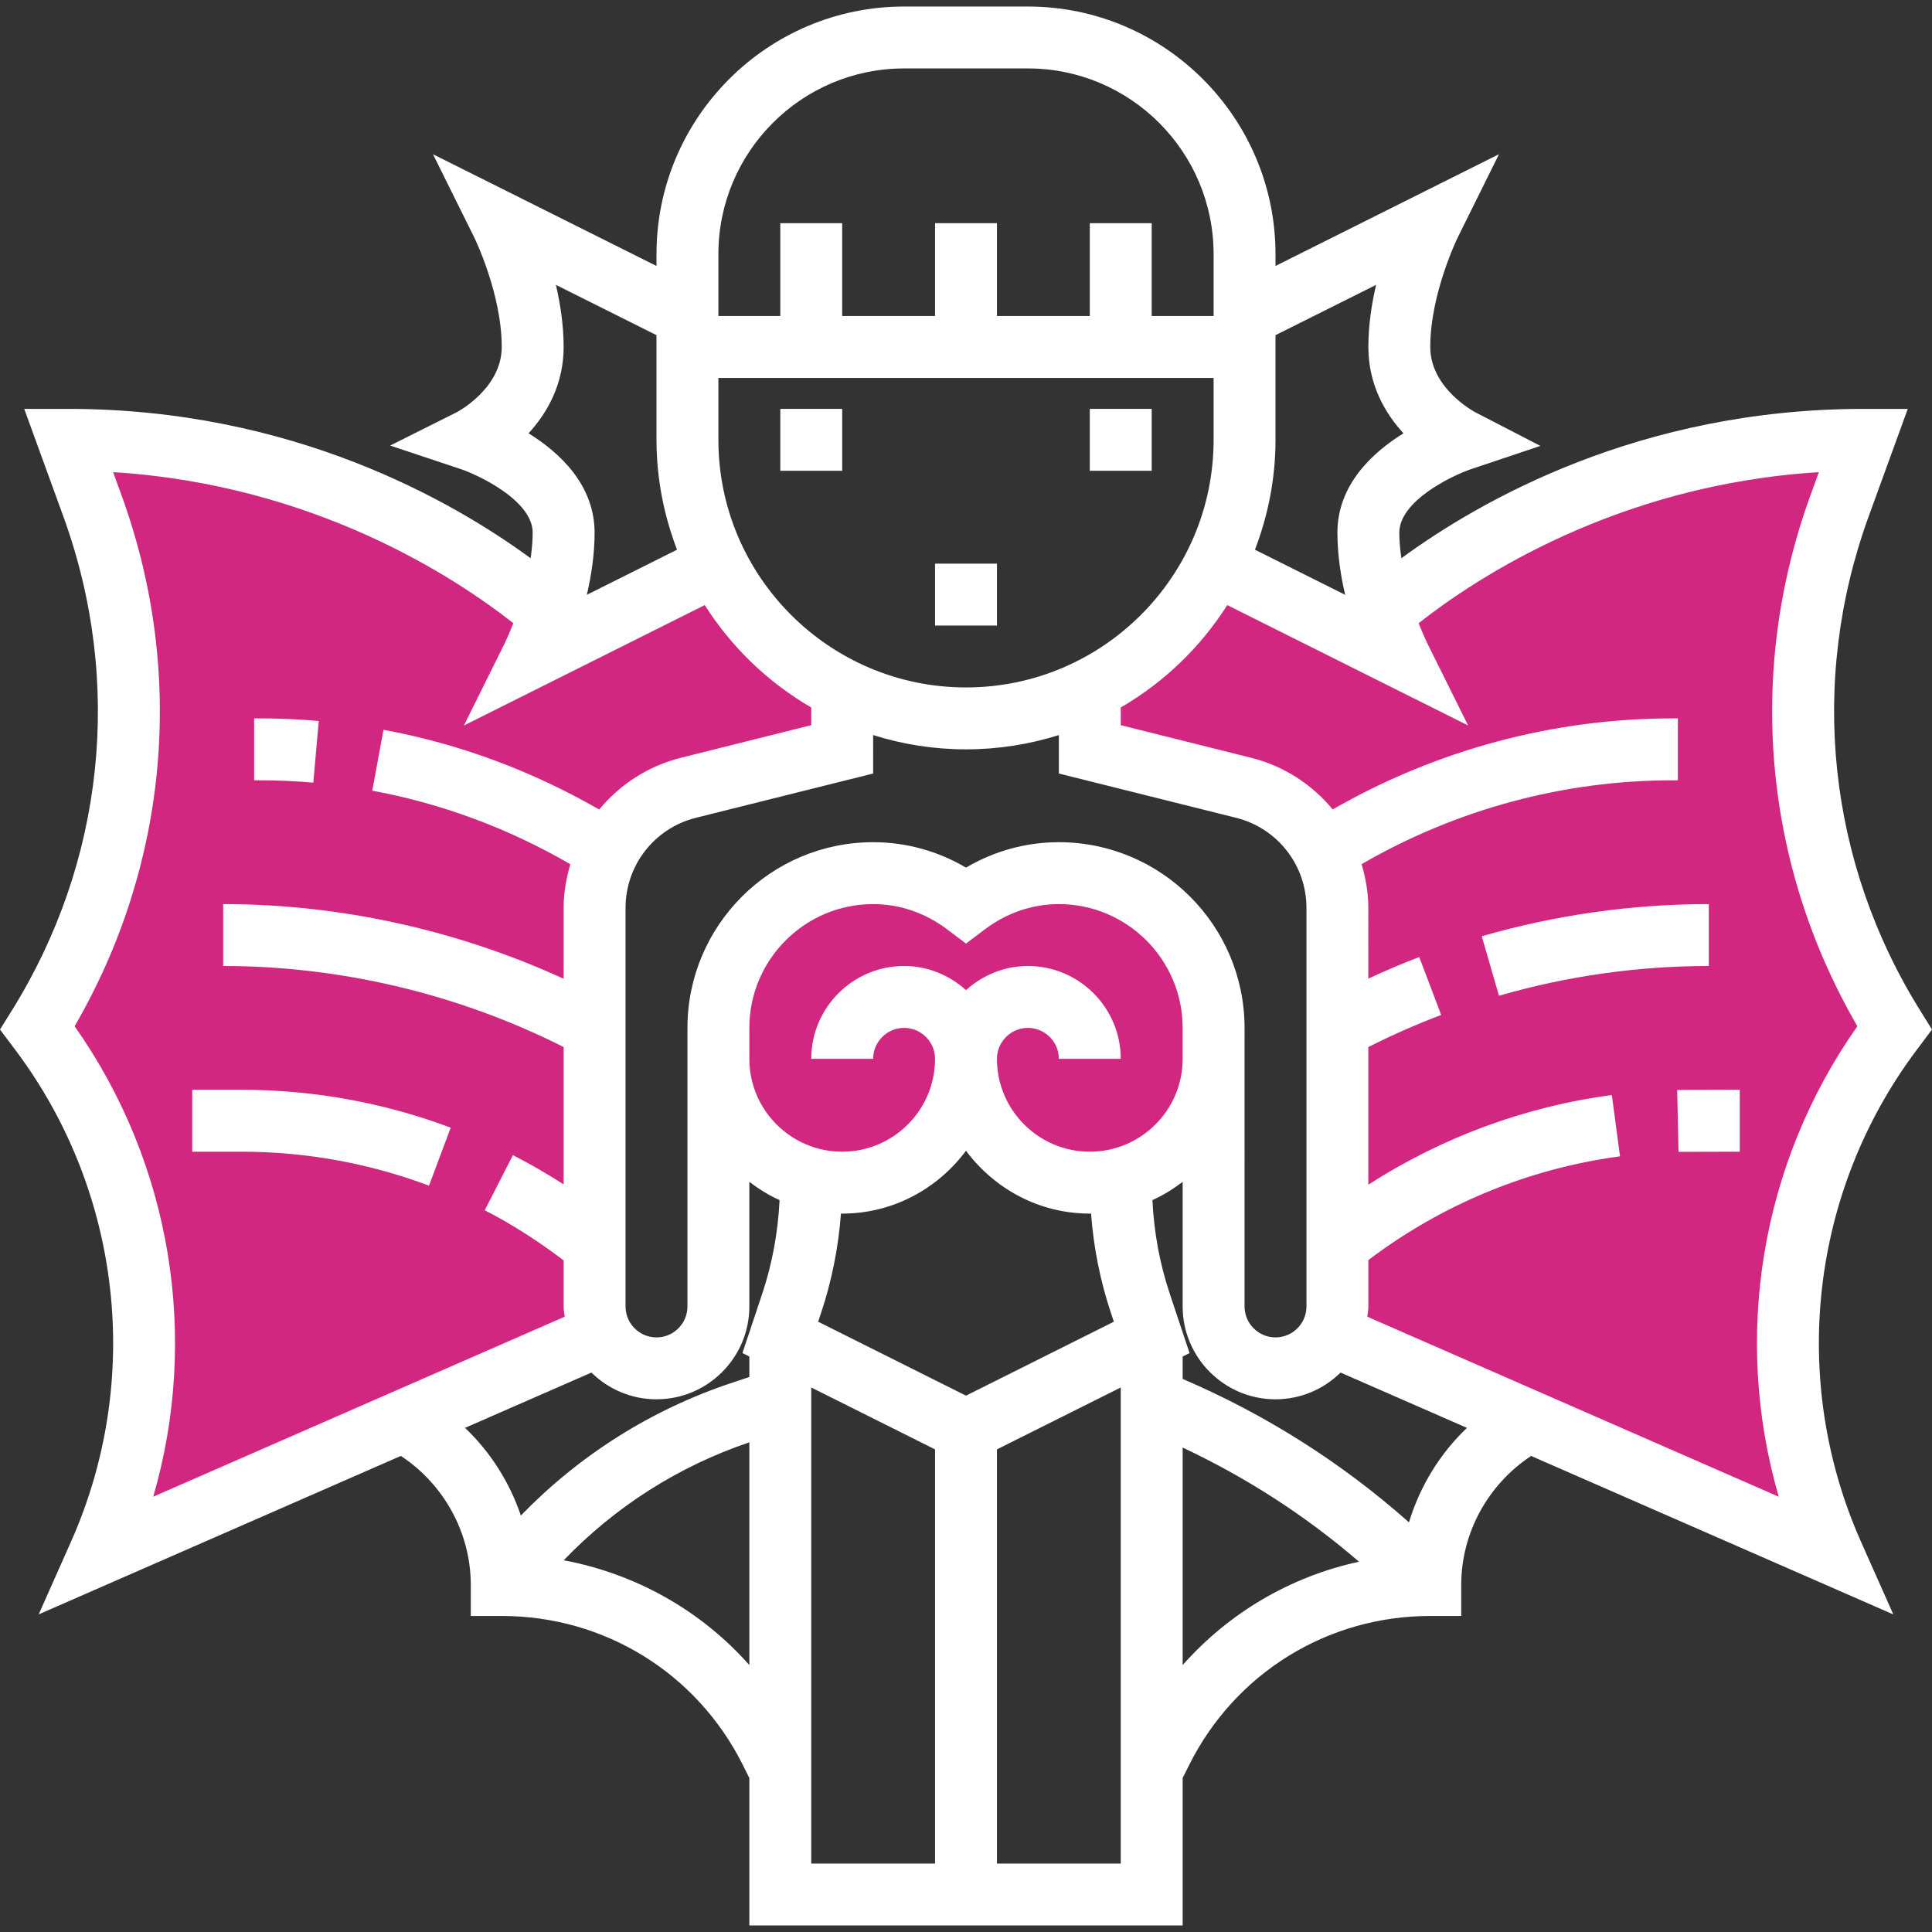 <?xml version="1.0" encoding="iso-8859-1"?>
<!-- Generator: Adobe Illustrator 19.0.0, SVG Export Plug-In . SVG Version: 6.00 Build 0)  -->
<svg xmlns="http://www.w3.org/2000/svg" xmlns:xlink="http://www.w3.org/1999/xlink" version="1.1" id="Capa_1" x="0px" y="0px" viewBox="0 0 499.376 499.376" style="enable-background:new 0 0 499.376 499.376;" xml:space="preserve">
<rect x="0" y="0" width="499.376" height="499.376" fill="#333333" stroke="none"/>
<g>
	<path style="fill:#d22780;" d="M489.688,265.688c-25.248-40.392-30.488-90.16-14.208-134.928l6.208-17.072c-80,0-128,48-128,48   l-39.64-15.856c-6.984,13.952-18.416,25.216-32.36,32.192v15.664l39.76,9.936c14.248,3.56,24.24,16.36,24.24,31.048v103.016   c0,2.928-0.848,5.64-2.216,8h2.216l128,56c-19.76-44.456-13.912-96.12,15.272-135.032L489.688,265.688z"/>
	<path style="fill:#d22780;" d="M153.688,337.688V234.672c0-14.688,9.992-27.48,24.24-31.048l39.76-9.936v-15.664   c-13.944-6.976-25.376-18.24-32.36-32.192l-39.64,15.856c0,0-48-48-128-48l6.208,17.072c16.28,44.768,11.04,94.536-14.208,134.928   l0.728,0.968c29.184,38.912,35.032,90.576,15.272,135.032l128-56h2.216C154.536,343.328,153.688,340.616,153.688,337.688z"/>
	<path style="fill:#d22780;" d="M273.688,225.688c-9.048,0-17.296,3.12-24,8.184c-6.704-5.064-14.952-8.184-24-8.184   c-22.088,0-40,17.912-40,40v8c0,17.672,14.328,32,32,32s32-14.328,32-32c0,17.672,14.328,32,32,32s32-14.328,32-32v-8   C313.688,243.6,295.776,225.688,273.688,225.688z"/>
</g>
<g>
	<rect x="201.688" y="105.688" style="fill:#fff;" width="16" height="16"/>
	<rect x="281.688" y="105.688" style="fill:#fff;" width="16" height="16"/>
	<rect x="241.688" y="145.688" style="fill:#fff;" width="16" height="16"/>
	<path style="fill:#fff;" d="M499.376,266.104l-2.904-4.656c-24.112-38.568-29.016-85.2-13.472-127.952l10.112-27.808h-11.424   c-57.76,0-99.144,23.712-119.472,38.608c-0.304-2.184-0.528-4.392-0.528-6.608c0-8.264,13.736-14.792,18.528-16.416l17.936-6.016   l-16.84-8.704c-0.12-0.056-11.624-6.128-11.624-16.864c0-13.84,7.088-28.288,7.16-28.432l10.616-21.408l-57.776,28.896v-3.056   c0-35.288-28.712-64-64-64h-32c-35.288,0-64,28.712-64,64v3.056l-57.776-28.88l10.616,21.392c0.072,0.144,7.16,14.592,7.16,28.432   c0,10.736-11.504,16.808-11.576,16.84l-17.272,8.64l18.32,6.104c3.912,1.304,18.528,7.92,18.528,16.416   c0,2.216-0.224,4.424-0.528,6.608c-20.328-14.896-61.712-38.608-119.472-38.608H6.264l10.112,27.808   c15.544,42.752,10.64,89.384-13.472,127.952L0,266.104l4.016,5.352c27.424,36.56,32.928,85.216,14.36,126.984L10,417.28   l93.616-40.96c11.168,7.376,18.072,19.904,18.072,33.368v8h8c26.56,0,50.432,14.76,62.312,38.504l1.688,3.384v38.112h48h8h56   v-38.112l1.688-3.384c11.88-23.744,35.752-38.504,62.312-38.504h8v-8c0-13.464,6.904-25.992,18.072-33.36l93.616,40.96L481,398.448   c-18.56-41.768-13.056-90.424,14.36-126.984L499.376,266.104z M355.688,73.632c-1.16,4.968-2,10.488-2,16.056   c0,9.784,4.368,17.176,9.072,22.312c-8.088,5.016-17.072,13.36-17.072,25.688c0,5.568,0.84,11.088,2,16.056l-23.312-11.656   c3.384-8.84,5.312-18.392,5.312-28.4V86.632L355.688,73.632z M287.16,339.4l0.744,2.232l-38.216,19.112l-38.216-19.112l0.744-2.232   c2.784-8.36,4.496-16.992,5.152-25.744c0.112,0,0.208,0.032,0.32,0.032c13.128,0,24.704-6.448,32-16.248   c7.296,9.8,18.872,16.248,32,16.248c0.112,0,0.208-0.032,0.32-0.032C282.664,322.408,284.368,331.04,287.16,339.4z    M281.688,297.688c-13.232,0-24-10.768-24-24c0-4.416,3.592-8,8-8s8,3.584,8,8h16c0-13.232-10.768-24-24-24   c-6.168,0-11.744,2.408-16,6.24c-4.256-3.84-9.832-6.24-16-6.24c-13.232,0-24,10.768-24,24h16c0-4.416,3.592-8,8-8s8,3.584,8,8   c0,13.232-10.768,24-24,24s-24-10.768-24-24v-8c0-17.648,14.352-32,32-32c6.856,0,13.496,2.272,19.176,6.56l4.824,3.64l4.824-3.64   c5.68-4.288,12.32-6.56,19.176-6.56c17.648,0,32,14.352,32,32v8C305.688,286.92,294.92,297.688,281.688,297.688z M321.688,265.688   c0-26.472-21.528-48-48-48c-8.464,0-16.664,2.256-24,6.568c-7.336-4.312-15.536-6.568-24-6.568c-26.472,0-48,21.528-48,48v72   c0,4.416-3.592,8-8,8s-8-3.584-8-8V234.672c0-11.032,7.48-20.608,18.176-23.288l45.824-11.448V190   c7.584,2.384,15.64,3.688,24,3.688c8.36,0,16.416-1.304,24-3.688v9.936l45.824,11.448c10.696,2.68,18.176,12.256,18.176,23.288   v103.016c0,4.416-3.592,8-8,8s-8-3.584-8-8V265.688z M249.688,177.688c-35.288,0-64-28.712-64-64v-16h128v16   C313.688,148.976,284.976,177.688,249.688,177.688z M233.688,17.688h32c26.472,0,48,21.528,48,48v16h-16v-24h-16v24h-24v-24h-16v24   h-24v-24h-16v24h-16v-16C185.688,39.216,207.216,17.688,233.688,17.688z M136.616,112c4.704-5.136,9.072-12.528,9.072-22.312   c0-5.568-0.84-11.088-2-16.056l26,13v27.056c0,10.008,1.928,19.56,5.304,28.4l-23.312,11.656   c1.168-4.968,2.008-10.488,2.008-16.056C153.688,125.36,144.704,117.016,136.616,112z M19.288,265.256   c24.288-41.832,28.744-91.536,12.128-137.232l-2.176-5.984c52.104,3.216,88.64,27.376,103.44,39.032   c-1.184,3.048-2.128,4.992-2.152,5.048l-10.616,21.408L182.16,156.4c6.912,10.888,16.352,19.984,27.528,26.464v4.576l-33.704,8.432   c-8.544,2.136-15.8,6.96-21.104,13.376c-17.344-9.968-36.048-16.976-55.752-20.616l-2.904,15.736   c18.104,3.344,35.296,9.792,51.2,19.016c-1.064,3.608-1.736,7.376-1.736,11.288v18.312c-27.512-12.592-57.752-19.296-88-19.296v16   c30.168,0,60.368,7.136,87.36,20.624l0.64,0.32v35.504c-4.256-2.736-8.632-5.272-13.112-7.56l-7.28,14.248   c7.16,3.656,13.952,8.072,20.392,12.952v11.912c0,0.912,0.168,1.768,0.272,2.648L39.608,386.864   C51.584,345.64,44.32,300.768,19.288,265.256z M120.2,369.072l32.672-14.296c4.336,4.264,10.272,6.912,16.816,6.912   c13.232,0,24-10.768,24-24V305.48c2.424,1.84,5.008,3.464,7.816,4.712c-0.408,8.208-1.856,16.32-4.464,24.136l-5.136,15.408   l1.784,0.896v5.288l-4.576,1.528c-20.84,6.936-39.368,18.704-54.48,34.28C131.712,383.152,126.8,375.344,120.2,369.072z    M145.704,403.296c13.288-13.824,29.608-24.28,47.984-30.488v57.576C181.192,416.272,164.368,406.8,145.704,403.296z    M209.688,481.688V358.632l32,16v107.056H209.688z M257.688,481.688V374.632l32-16v123.056H257.688z M305.688,430.384V374.16   c16.512,7.768,31.776,17.608,45.584,29.504C333.552,407.504,317.656,416.864,305.688,430.384z M364.184,393.488   c-17.416-15.448-37.04-27.864-58.496-37.072v-5.784l1.784-0.896l-5.136-15.408c-2.608-7.816-4.064-15.928-4.464-24.136   c2.816-1.248,5.392-2.88,7.816-4.712v32.208c0,13.232,10.768,24,24,24c6.544,0,12.48-2.648,16.816-6.912l32.672,14.296   C372.128,375.768,367.008,384.216,364.184,393.488z M459.768,386.864l-106.352-46.528c0.104-0.88,0.272-1.736,0.272-2.648v-11.992   c19-14.376,41.384-23.656,65.048-26.808l-2.112-15.856c-22.504,2.992-43.96,10.984-62.944,23.176v-35.576l0.648-0.32   c5.872-2.944,11.992-5.624,18.184-7.976l-5.672-14.96c-4.448,1.688-8.832,3.584-13.16,5.576V234.68   c0-3.928-0.672-7.696-1.744-11.312c24.432-14.152,52.16-21.68,80.4-21.68h1.352v-16h-1.352c-30.856,0-61.136,8.176-87.864,23.536   c-5.296-6.408-12.544-11.216-21.08-13.352l-33.704-8.432v-4.576c11.176-6.488,20.616-15.576,27.528-26.464l62.248,31.112   l-10.616-21.392c-0.024-0.048-0.968-1.992-2.152-5.048c14.8-11.664,51.336-35.816,103.44-39.032l-2.176,5.984   c-16.616,45.696-12.16,95.4,12.128,137.232C455.056,300.768,447.792,345.64,459.768,386.864z"/>
	<polygon style="fill:#fff;" points="433.864,297.728 449.688,297.688 449.688,281.688 433.512,281.728  "/>
	<path style="fill:#fff;" d="M441.688,233.688c-19.864,0-39.608,2.8-58.688,8.312l4.448,15.376   c17.632-5.104,35.88-7.688,54.24-7.688V233.688z"/>
	<path style="fill:#fff;" d="M110.888,306.464l5.608-14.984c-17.336-6.496-35.52-9.792-54.032-9.792H49.688v16h12.776   C79.048,297.688,95.344,300.64,110.888,306.464z"/>
	<path style="fill:#fff;" d="M80.984,202.296l1.408-15.936c-5.04-0.448-10.208-0.672-15.352-0.672h-1.352v16h1.352   C71.72,201.688,76.408,201.888,80.984,202.296z"/>
</g>
<g>
</g>
<g>
</g>
<g>
</g>
<g>
</g>
<g>
</g>
<g>
</g>
<g>
</g>
<g>
</g>
<g>
</g>
<g>
</g>
<g>
</g>
<g>
</g>
<g>
</g>
<g>
</g>
<g>
</g>
</svg>
